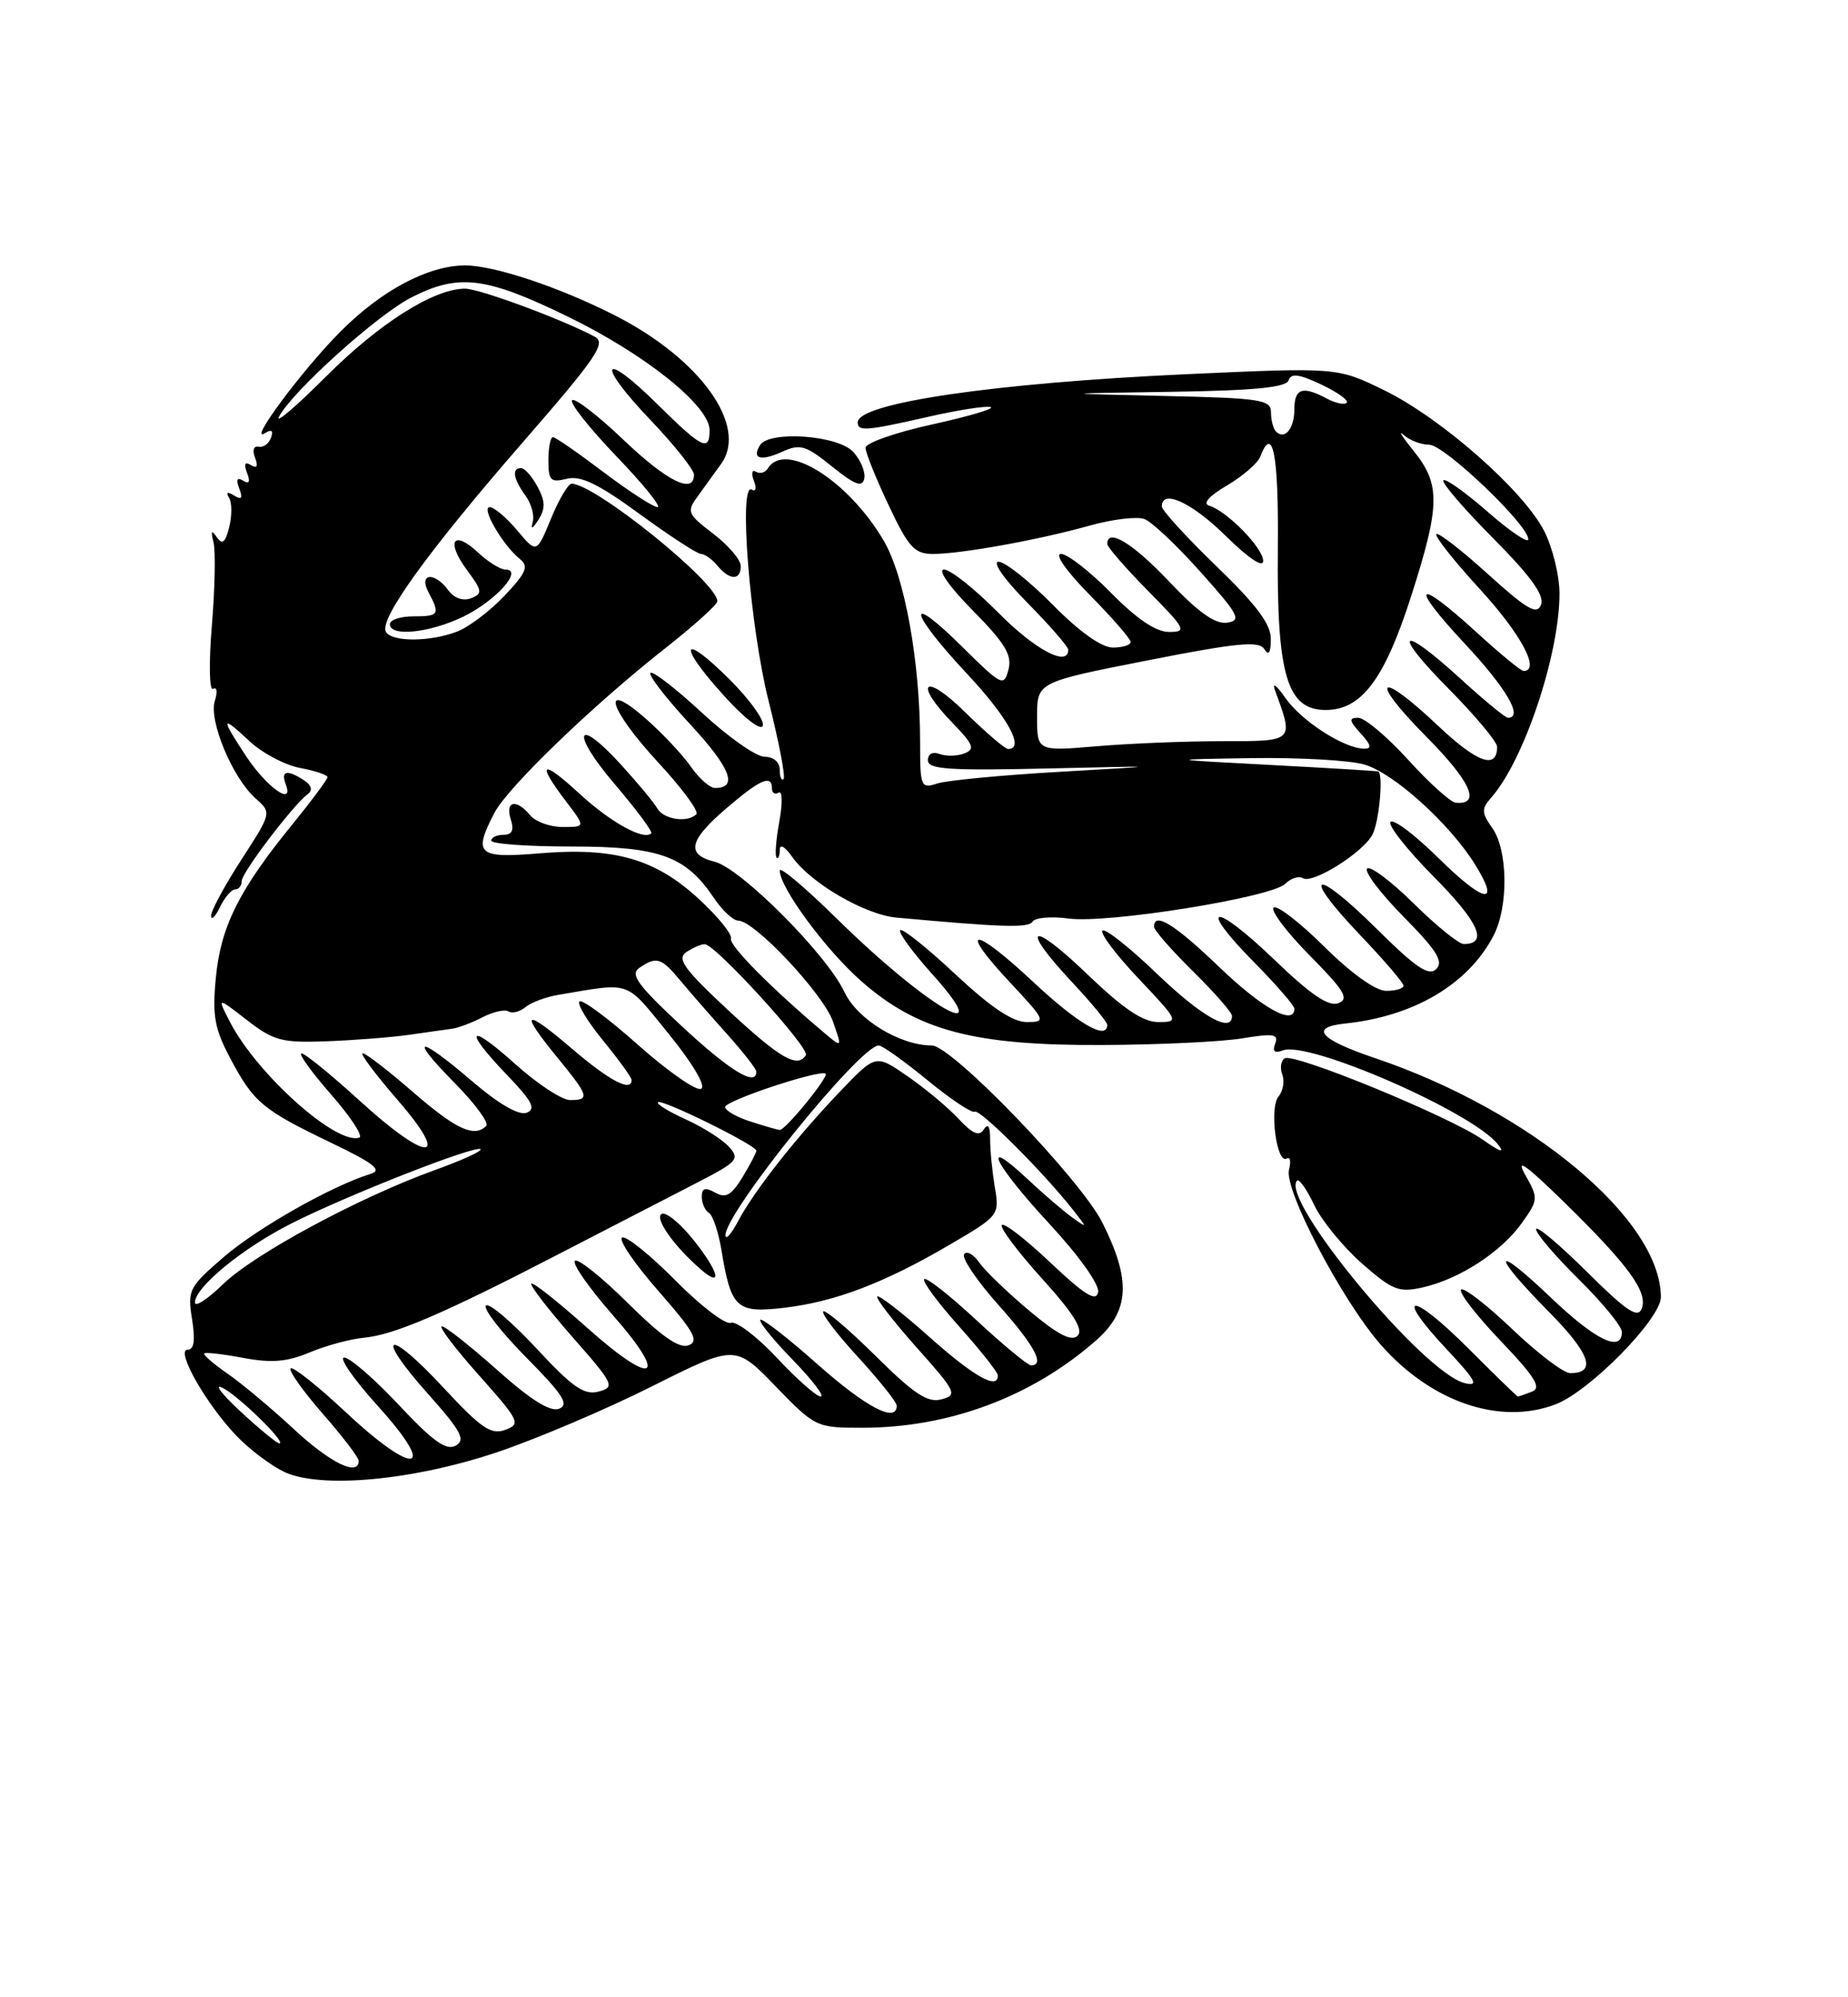 <?xml version="1.0" encoding="UTF-8" standalone="no"?>
<!DOCTYPE svg PUBLIC "-//W3C//DTD SVG 1.1//EN" "http://www.w3.org/Graphics/SVG/1.1/DTD/svg11.dtd" >
<svg xmlns="http://www.w3.org/2000/svg" xmlns:xlink="http://www.w3.org/1999/xlink" version="1.1" viewBox="0 0 237 256">
 <g >
 <path fill="currentColor"
d=" M 63.71 186.15 C 68.75 184.46 77.69 180.66 83.58 177.71 C 94.29 172.34 94.29 172.34 99.45 177.67 C 104.56 182.94 104.68 183.00 110.60 183.00 C 121.70 183.00 132.34 179.03 140.54 171.83 C 144.87 168.03 145.09 164.10 141.38 156.72 C 138.59 151.15 122.07 134.00 119.50 134.00 C 115.41 134.00 109.92 130.64 108.29 127.14 C 106.06 122.37 95.03 111.30 91.65 110.45 C 87.94 109.52 88.34 107.72 93.18 103.58 C 97.50 99.88 99.00 99.23 99.00 101.06 C 99.00 101.64 99.39 101.88 99.86 101.59 C 100.34 101.29 100.37 102.95 99.95 105.28 C 99.52 107.60 99.36 109.69 99.59 109.92 C 99.81 110.15 100.00 109.71 100.00 108.94 C 100.00 108.13 100.65 108.49 101.59 109.82 C 103.93 113.17 110.92 117.24 114.96 117.61 C 128.62 118.86 131.91 118.96 132.42 118.13 C 132.74 117.61 134.82 117.43 137.04 117.73 C 142.05 118.40 163.02 115.04 164.83 113.28 C 165.56 112.56 166.58 112.24 167.10 112.56 C 168.34 113.33 174.76 109.31 176.01 106.98 C 176.87 105.37 177.44 99.21 176.75 98.88 C 176.61 98.82 170.43 98.44 163.00 98.05 C 149.50 97.34 149.50 97.34 160.51 97.17 C 166.56 97.08 173.06 97.44 174.96 97.99 C 178.71 99.06 185.91 105.56 189.17 110.80 C 192.50 116.15 190.36 115.78 184.50 110.00 C 181.50 107.04 178.73 104.94 178.33 105.34 C 177.94 105.73 180.45 108.92 183.93 112.43 C 189.68 118.23 190.90 121.00 187.72 121.00 C 187.08 121.00 184.20 118.66 181.31 115.81 C 178.41 112.95 175.73 110.94 175.33 111.33 C 174.94 111.73 177.05 114.51 180.02 117.52 C 184.26 121.82 185.16 123.24 184.20 124.20 C 183.24 125.16 181.60 124.05 176.52 119.02 C 168.50 111.07 166.69 111.73 174.38 119.79 C 177.47 123.03 180.00 125.98 180.00 126.34 C 180.00 126.70 179.00 127.00 177.78 127.00 C 176.42 127.00 173.33 124.80 169.81 121.31 C 166.64 118.18 163.73 115.94 163.33 116.33 C 162.94 116.73 165.03 119.50 167.99 122.49 C 172.44 126.99 173.06 128.04 171.64 128.58 C 170.40 129.06 168.10 127.50 163.42 123.00 C 155.64 115.52 153.39 115.79 160.81 123.31 C 163.66 126.20 166.00 128.89 166.00 129.28 C 166.00 131.52 161.89 129.25 156.42 124.00 C 150.65 118.46 148.00 116.82 148.00 118.79 C 148.00 119.22 150.25 121.79 153.00 124.50 C 155.75 127.21 158.00 129.78 158.00 130.21 C 158.00 132.49 154.12 130.32 148.41 124.84 C 144.88 121.45 141.72 118.95 141.39 119.28 C 141.05 119.61 143.14 122.39 146.03 125.44 C 151.18 130.88 151.23 131.00 148.56 131.00 C 146.57 131.00 144.08 129.32 139.41 124.84 C 132.11 117.83 130.69 118.62 137.50 125.90 C 139.98 128.54 142.00 131.00 142.00 131.35 C 142.00 133.41 138.26 131.24 132.51 125.86 C 124.76 118.61 122.74 118.66 129.54 125.93 C 134.13 130.84 134.19 131.00 131.67 131.00 C 129.87 131.00 127.07 129.12 122.51 124.86 C 118.90 121.48 115.72 118.95 115.45 119.22 C 115.17 119.50 117.02 122.03 119.56 124.86 C 128.30 134.58 118.78 129.03 107.25 117.68 C 103.26 113.76 100.00 111.01 100.00 111.58 C 100.00 113.76 105.87 121.72 110.47 125.77 C 117.67 132.10 124.89 134.02 141.36 133.94 C 148.58 133.91 156.66 133.53 159.30 133.09 C 163.31 132.43 164.01 132.54 163.54 133.76 C 163.15 134.77 163.45 135.04 164.52 134.63 C 167.82 133.37 188.74 142.49 192.08 146.65 C 193.05 147.87 192.45 147.68 190.15 146.07 C 185.93 143.11 165.95 134.91 164.76 135.65 C 164.27 135.95 164.13 136.89 164.45 137.73 C 164.77 138.57 164.55 139.84 163.96 140.55 C 162.76 142.00 163.73 149.29 165.02 148.49 C 165.45 148.22 165.59 148.86 165.31 149.91 C 164.64 152.47 172.13 166.73 177.10 172.38 C 183.57 179.72 192.36 182.72 199.49 180.00 C 203.86 178.34 213.00 169.04 213.00 166.26 C 213.00 156.32 196.28 142.35 176.34 135.62 C 169.22 133.22 167.87 131.67 172.50 131.19 C 181.35 130.27 188.32 126.14 191.55 119.90 C 193.47 116.19 193.39 109.01 191.40 106.16 C 189.98 104.14 189.97 103.68 191.28 102.19 C 195.47 97.43 200.00 83.84 200.00 76.07 C 200.00 73.79 199.12 70.19 198.04 68.07 C 195.38 62.87 184.84 53.59 177.50 50.01 C 171.50 47.08 171.50 47.08 152.00 47.97 C 127.54 49.09 110.00 51.66 110.00 54.13 C 110.00 55.32 111.05 55.24 119.06 53.42 C 122.88 52.55 126.48 51.99 127.05 52.18 C 127.62 52.37 124.24 53.37 119.54 54.40 C 114.85 55.43 111.00 56.78 111.00 57.39 C 111.00 58.00 112.33 61.31 113.96 64.75 C 116.52 70.17 117.28 71.00 119.65 71.00 C 123.27 71.00 133.22 69.20 139.78 67.36 C 142.68 66.55 145.83 66.17 146.78 66.53 C 147.72 66.88 150.97 69.95 153.99 73.34 C 158.90 78.83 159.26 79.53 157.35 79.81 C 155.84 80.02 153.68 78.49 149.96 74.56 C 145.30 69.63 142.00 67.62 142.00 69.72 C 142.00 70.11 144.35 72.81 147.22 75.72 C 152.07 80.63 152.26 81.00 149.93 81.00 C 148.25 81.00 145.81 79.36 142.50 76.00 C 139.79 73.25 136.90 71.00 136.07 71.00 C 135.20 71.00 136.77 73.23 139.78 76.28 C 142.65 79.19 145.00 81.89 145.00 82.28 C 145.00 82.68 143.97 83.00 142.72 83.00 C 141.27 83.00 138.43 80.98 135.00 77.50 C 132.01 74.48 128.89 72.00 128.07 72.00 C 127.20 72.00 128.78 74.24 131.78 77.28 C 134.65 80.19 137.00 82.89 137.00 83.28 C 137.00 85.55 132.72 83.28 128.00 78.50 C 125.01 75.48 121.89 73.00 121.07 73.00 C 120.20 73.00 121.76 75.22 124.76 78.25 C 128.92 82.47 129.82 83.96 129.33 85.83 C 128.75 88.05 128.48 87.92 123.36 82.86 C 116.05 75.64 116.55 78.38 124.00 86.34 C 129.28 91.98 131.48 96.00 129.28 96.00 C 128.89 96.00 126.42 93.88 123.78 91.29 C 118.54 86.12 117.05 87.40 122.17 92.67 C 124.86 95.45 125.08 96.03 123.67 96.57 C 122.75 96.93 121.33 96.95 120.50 96.64 C 119.61 96.30 119.00 96.63 119.00 97.46 C 119.00 98.60 121.71 98.79 134.25 98.50 C 149.50 98.15 149.50 98.15 136.00 98.92 C 128.57 99.34 121.49 100.02 120.25 100.41 C 118.09 101.11 118.00 100.90 118.00 95.14 C 118.00 84.83 116.03 73.91 113.35 69.33 C 108.80 61.56 100.68 56.48 98.49 60.02 C 98.14 60.58 97.45 60.78 96.94 60.46 C 96.43 60.15 96.32 60.66 96.68 61.61 C 97.05 62.56 96.93 63.07 96.42 62.76 C 94.68 61.68 96.17 80.35 98.59 89.93 C 99.90 95.11 100.76 99.58 100.49 99.85 C 100.22 100.11 100.00 99.58 100.00 98.67 C 100.00 97.68 99.20 97.00 98.06 97.00 C 96.99 97.00 93.37 94.46 90.03 91.36 C 86.68 88.26 83.70 85.96 83.42 86.25 C 83.13 86.54 85.43 89.51 88.53 92.85 C 93.71 98.46 94.70 101.00 91.69 101.00 C 91.04 101.00 89.64 99.76 88.59 98.25 C 87.54 96.74 84.95 93.99 82.84 92.13 C 76.90 86.93 78.03 90.84 84.48 97.80 C 87.49 101.05 89.66 104.00 89.31 104.36 C 88.17 105.49 85.12 105.04 84.30 103.62 C 83.86 102.86 81.79 100.36 79.69 98.06 C 73.85 91.63 73.10 93.78 78.84 100.51 C 81.62 103.77 83.73 106.60 83.52 106.81 C 82.58 107.76 78.32 105.41 74.35 101.76 C 69.47 97.26 68.72 97.63 72.55 102.66 C 75.10 106.00 75.10 106.00 72.17 106.00 C 70.56 106.00 68.68 105.33 68.00 104.50 C 66.22 102.35 64.75 102.65 65.50 105.00 C 65.95 106.42 65.68 107.00 64.57 107.00 C 63.71 107.00 63.00 107.34 63.00 107.75 C 63.00 108.16 67.61 108.50 73.25 108.50 C 84.60 108.50 87.95 109.71 91.56 115.10 C 92.63 116.69 94.03 118.00 94.68 118.00 C 96.77 118.00 105.59 127.40 106.82 130.92 C 108.01 134.32 108.01 134.32 105.75 132.42 C 98.88 126.63 93.45 121.15 93.74 120.29 C 93.92 119.75 92.06 117.47 89.62 115.22 C 84.04 110.08 78.81 108.58 69.25 109.37 C 61.24 110.04 60.65 109.51 63.40 104.20 C 65.10 100.92 76.04 90.38 85.25 83.14 C 88.96 80.22 92.00 77.49 92.00 77.07 C 92.00 74.66 76.27 61.99 73.30 62.00 C 72.86 62.01 71.67 64.02 70.66 66.48 C 68.82 70.95 68.82 70.95 66.32 67.97 C 64.95 66.34 63.36 65.00 62.80 65.00 C 61.64 65.00 64.49 69.90 66.66 71.64 C 67.84 72.59 67.52 73.37 64.71 76.35 C 62.85 78.31 60.11 80.39 58.60 80.96 C 55.14 82.28 50.30 82.30 49.50 81.00 C 48.54 79.45 54.87 70.68 66.96 56.79 C 76.54 45.78 77.79 43.96 76.26 43.15 C 72.06 40.91 61.49 37.00 59.64 37.00 C 55.64 37.00 48.65 41.42 41.78 48.29 C 37.92 52.15 35.23 54.44 35.79 53.39 C 37.55 50.11 48.39 40.35 52.75 38.13 C 58.82 35.03 62.28 35.45 72.80 40.57 C 82.75 45.41 91.00 52.01 91.00 55.13 C 91.00 57.95 90.04 57.48 84.31 51.81 C 77.16 44.75 76.37 46.44 83.38 53.79 C 86.47 57.03 89.00 60.20 89.00 60.84 C 89.00 63.42 85.54 61.70 79.92 56.34 C 76.66 53.23 73.71 50.96 73.37 51.30 C 73.03 51.64 75.58 54.86 79.03 58.46 C 82.49 62.06 84.87 65.00 84.33 65.00 C 83.79 65.00 80.68 62.99 77.42 60.53 C 74.17 58.07 71.24 56.04 70.92 56.03 C 70.60 56.01 70.33 57.34 70.33 58.98 C 70.33 61.60 70.61 61.88 72.68 61.37 C 74.47 60.92 76.71 62.00 82.04 65.89 C 85.89 68.70 89.43 71.00 89.90 71.00 C 90.37 71.00 91.32 71.67 92.00 72.50 C 93.58 74.40 95.00 74.43 95.00 72.55 C 95.00 71.75 93.41 69.89 91.47 68.41 C 88.15 65.87 88.03 65.60 89.48 63.61 C 90.32 62.45 91.68 60.58 92.48 59.46 C 95.99 54.59 89.81 45.98 78.81 40.40 C 71.60 36.75 63.31 34.00 59.59 34.02 C 54.88 34.06 48.97 37.19 43.71 42.45 C 38.84 47.32 31.67 56.94 33.98 55.52 C 34.84 54.98 35.09 55.18 34.75 56.11 C 34.48 56.87 33.76 57.39 33.16 57.26 C 32.53 57.12 32.34 57.72 32.71 58.68 C 33.13 59.78 32.95 60.09 32.18 59.61 C 31.40 59.13 31.24 59.46 31.68 60.61 C 32.13 61.77 31.96 62.09 31.18 61.61 C 30.40 61.13 30.24 61.46 30.68 62.61 C 31.16 63.87 30.99 64.11 30.02 63.51 C 29.15 62.98 28.93 63.08 29.38 63.80 C 29.75 64.41 29.76 66.10 29.40 67.55 C 28.90 69.55 28.51 69.87 27.80 68.85 C 27.13 67.87 27.01 68.05 27.38 69.50 C 27.66 70.60 27.57 75.40 27.17 80.17 C 26.77 85.09 26.84 88.60 27.34 88.29 C 27.82 87.99 27.91 88.69 27.55 89.85 C 26.75 92.37 29.82 99.71 32.78 102.34 C 34.85 104.17 34.85 104.17 30.92 110.24 C 28.77 113.58 27.03 116.80 27.07 117.41 C 27.10 118.01 27.62 117.49 28.22 116.25 C 28.82 115.01 29.69 114.00 30.15 114.00 C 30.62 114.00 31.00 113.51 31.00 112.92 C 31.00 111.84 37.59 103.18 39.50 101.75 C 40.13 101.28 39.94 100.63 39.00 100.02 C 36.84 98.60 35.98 98.78 36.64 100.51 C 37.76 103.43 34.22 100.94 31.58 96.95 C 28.26 91.92 28.33 91.57 31.98 94.98 C 33.62 96.52 36.55 98.07 38.48 98.43 C 40.42 98.79 42.00 99.33 42.00 99.61 C 42.00 99.90 39.96 102.64 37.46 105.71 C 30.66 114.05 28.30 118.79 27.68 125.32 C 27.22 130.22 27.51 131.86 29.56 135.70 C 32.53 141.30 33.67 142.25 42.50 146.49 C 48.04 149.15 49.08 149.99 47.50 150.47 C 42.55 152.00 33.09 157.35 28.75 161.07 C 24.23 164.96 24.03 165.34 24.63 169.08 C 25.06 171.80 24.89 173.00 24.06 173.00 C 22.45 173.00 26.52 180.12 30.43 184.14 C 32.12 185.88 34.85 187.91 36.50 188.68 C 41.21 190.84 52.95 189.75 63.71 186.15 Z  M 93.66 87.18 C 87.49 81.01 86.74 82.39 92.68 88.99 C 95.40 92.02 97.59 93.73 97.83 93.01 C 98.06 92.33 96.18 89.71 93.66 87.18 Z  M 59.43 79.03 C 63.59 77.01 67.18 73.00 64.82 73.00 C 64.17 73.00 62.59 72.02 61.32 70.83 C 58.14 67.85 57.15 69.35 59.86 73.03 C 61.87 75.74 61.92 76.09 60.40 76.68 C 59.38 77.07 58.23 76.67 57.50 75.66 C 55.72 73.24 53.64 73.46 54.96 75.93 C 56.47 78.75 56.31 79.00 53.00 79.00 C 51.35 79.00 50.00 79.45 50.00 80.00 C 50.00 81.66 55.10 81.13 59.43 79.03 Z  M 68.94 62.39 C 68.24 61.08 67.29 60.00 66.83 60.00 C 65.60 60.00 65.82 61.37 67.39 63.52 C 68.15 64.56 68.57 66.11 68.31 66.96 C 68.03 67.91 68.30 67.79 69.04 66.64 C 69.96 65.19 69.94 64.25 68.94 62.39 Z  M 109.43 57.93 C 107.49 55.78 98.64 55.15 97.46 57.07 C 96.38 58.81 97.57 59.15 100.32 57.90 C 102.61 56.86 103.33 57.07 106.70 59.79 C 109.62 62.15 110.58 62.51 110.84 61.35 C 111.02 60.53 110.39 58.98 109.43 57.93 Z  M 37.69 183.18 C 34.84 180.53 31.01 177.33 29.19 176.07 C 27.37 174.81 26.02 173.64 26.19 173.47 C 26.36 173.30 28.62 173.56 31.22 174.05 C 34.82 174.72 36.82 174.56 39.72 173.34 C 41.80 172.47 44.93 171.62 46.68 171.46 C 50.57 171.10 56.98 168.34 72.00 160.56 C 78.33 157.29 86.10 153.28 89.27 151.65 C 94.59 148.92 94.91 148.56 93.49 146.99 C 92.64 146.05 90.15 144.47 87.96 143.48 C 85.77 142.49 84.16 141.50 84.39 141.28 C 84.86 140.81 97.00 146.79 97.00 147.49 C 97.00 147.74 96.20 149.27 95.22 150.89 C 93.80 153.21 93.07 153.62 91.72 152.86 C 90.43 152.14 90.00 152.28 90.00 153.39 C 90.00 154.21 90.41 155.14 90.91 155.45 C 91.42 155.76 92.14 157.92 92.53 160.26 C 93.76 167.71 94.45 168.34 100.58 167.62 C 107.11 166.85 113.44 164.44 121.86 159.50 C 128.13 155.83 128.19 155.75 127.58 152.15 C 127.25 150.14 126.97 147.38 126.98 146.00 C 126.98 144.36 126.70 143.93 126.17 144.76 C 125.58 145.70 124.74 145.34 122.93 143.40 C 121.60 141.97 118.66 139.51 116.40 137.95 C 112.31 135.12 112.31 135.12 107.82 139.81 C 102.16 145.72 96.73 152.61 94.67 156.50 C 93.80 158.15 93.06 158.98 93.04 158.35 C 92.94 155.48 110.29 134.00 112.70 134.00 C 113.15 134.00 115.95 136.00 118.94 138.45 C 121.92 140.89 124.65 142.72 125.01 142.49 C 125.65 142.10 133.68 150.11 137.54 154.98 C 139.49 157.46 139.49 157.46 137.50 156.04 C 136.40 155.25 133.81 153.03 131.75 151.10 C 125.60 145.35 127.50 149.21 134.58 156.86 C 138.40 160.98 141.02 164.66 140.83 165.63 C 140.58 166.90 139.09 165.97 134.70 161.82 C 131.52 158.81 128.72 156.65 128.48 157.03 C 128.25 157.41 130.58 160.51 133.67 163.92 C 137.69 168.36 138.97 170.43 138.20 171.20 C 137.42 171.98 135.68 171.08 132.04 168.03 C 129.24 165.69 126.34 162.90 125.58 161.82 C 124.83 160.74 123.95 160.27 123.64 160.77 C 123.33 161.27 125.31 164.19 128.04 167.25 C 132.67 172.45 134.05 175.00 132.23 175.00 C 131.81 175.00 128.64 172.38 125.18 169.17 C 121.73 165.97 118.73 163.62 118.52 163.96 C 118.31 164.31 120.34 167.04 123.03 170.04 C 125.71 173.04 127.93 175.84 127.96 176.25 C 128.07 178.23 124.93 176.48 119.20 171.37 C 115.74 168.29 112.72 165.94 112.50 166.17 C 112.28 166.39 114.54 169.32 117.53 172.68 C 122.64 178.41 122.83 178.81 120.73 179.36 C 118.96 179.83 117.23 178.68 112.28 173.78 C 108.85 170.39 105.84 167.83 105.58 168.09 C 105.31 168.35 107.33 170.99 110.05 173.95 C 112.77 176.92 115.00 179.71 115.00 180.17 C 115.00 182.44 111.08 180.39 104.85 174.87 C 101.05 171.49 97.74 168.93 97.51 169.16 C 97.27 169.39 99.14 171.70 101.66 174.29 C 104.18 176.88 105.80 179.00 105.26 179.00 C 104.72 179.00 102.18 176.77 99.63 174.03 C 97.07 171.30 94.42 169.29 93.73 169.55 C 93.04 169.82 89.81 167.35 86.56 164.06 C 83.31 160.78 80.26 158.34 79.78 158.63 C 79.30 158.93 81.40 162.01 84.45 165.48 C 89.01 170.68 89.69 171.90 88.31 172.43 C 87.12 172.89 84.85 171.31 80.51 167.01 C 77.14 163.67 74.09 161.24 73.73 161.61 C 73.36 161.97 75.55 165.09 78.58 168.55 C 85.89 176.87 83.87 177.84 75.25 170.14 C 71.55 166.84 68.36 164.31 68.14 164.52 C 67.93 164.74 70.29 167.80 73.39 171.34 C 78.74 177.42 78.91 177.79 76.77 178.36 C 74.92 178.86 73.44 177.83 68.77 172.80 C 65.61 169.41 62.71 166.95 62.32 167.34 C 61.93 167.73 64.26 170.72 67.49 173.99 C 72.21 178.76 73.04 180.05 71.70 180.56 C 70.56 181.00 68.08 179.44 63.77 175.60 C 60.32 172.53 57.13 170.01 56.67 170.00 C 56.21 170.00 58.34 172.81 61.40 176.24 C 66.64 182.13 66.83 182.52 64.79 183.27 C 62.98 183.94 61.71 183.07 56.85 177.84 C 49.64 170.07 47.88 170.80 54.89 178.66 C 59.16 183.45 59.75 184.56 58.44 185.29 C 57.24 185.97 55.52 184.74 51.16 180.09 C 48.02 176.74 44.87 174.00 44.14 174.00 C 43.42 174.00 45.38 176.81 48.49 180.25 C 56.23 188.78 53.25 189.34 44.36 181.02 C 40.75 177.64 37.56 175.11 37.28 175.39 C 36.99 175.67 38.84 178.28 41.38 181.19 C 43.92 184.09 46.00 186.81 46.00 187.23 C 46.00 189.29 42.36 187.52 37.69 183.18 Z  M 89.03 159.04 C 87.27 156.81 85.38 155.27 84.84 155.60 C 83.92 156.17 86.48 159.78 89.92 162.74 C 92.70 165.14 92.20 163.04 89.03 159.04 Z  M 30.88 180.95 C 28.47 178.72 27.40 177.33 28.50 177.86 C 30.53 178.84 36.84 185.00 35.82 185.00 C 35.51 185.00 33.29 183.18 30.88 180.95 Z  M 188.28 172.80 C 180.99 165.51 178.64 165.57 185.46 172.86 C 189.31 176.97 189.72 177.74 187.82 177.27 C 182.48 175.93 164.04 153.63 166.35 151.32 C 166.61 151.05 167.60 152.46 168.54 154.45 C 169.48 156.43 172.23 159.79 174.64 161.92 C 178.58 165.38 179.39 165.70 182.46 165.01 C 187.16 163.95 192.53 160.47 195.16 156.77 C 197.29 153.78 197.31 153.60 195.61 150.59 C 194.33 148.33 195.64 149.25 200.51 154.00 C 208.83 162.14 211.37 165.60 210.55 167.72 C 210.05 169.03 208.60 168.06 203.46 162.96 C 199.91 159.44 197.00 157.01 197.00 157.56 C 197.00 158.12 199.47 161.01 202.50 164.00 C 205.53 166.99 208.00 170.01 208.00 170.72 C 208.00 173.41 204.63 171.79 198.93 166.35 C 191.39 159.16 191.15 160.57 198.62 168.12 C 203.94 173.50 204.81 176.00 201.37 176.00 C 200.53 176.00 197.18 173.45 193.92 170.34 C 190.66 167.23 187.71 164.96 187.38 165.29 C 187.04 165.63 189.31 168.57 192.42 171.83 C 196.91 176.54 197.74 177.89 196.45 178.38 C 195.56 178.72 194.76 179.00 194.66 179.00 C 194.56 179.00 191.69 176.21 188.28 172.80 Z  M 25.00 166.95 C 25.00 164.98 31.13 159.96 37.40 156.80 C 44.60 153.16 61.05 146.72 61.63 147.30 C 61.86 147.53 59.22 148.73 55.77 149.97 C 46.08 153.46 32.60 160.72 28.60 164.60 C 26.62 166.52 25.00 167.58 25.00 166.95 Z  M 46.00 140.97 C 42.42 137.71 39.13 135.03 38.67 135.02 C 38.22 135.01 39.91 137.36 42.43 140.25 C 44.96 143.13 46.60 145.63 46.08 145.81 C 43.14 146.79 32.97 137.70 29.50 131.00 C 27.83 127.77 27.83 127.77 31.66 130.74 C 35.13 133.42 36.13 133.68 42.00 133.46 C 45.58 133.32 50.30 132.95 52.50 132.63 C 54.70 132.31 57.16 131.97 57.96 131.86 C 58.76 131.75 60.53 131.09 61.89 130.38 C 63.24 129.68 64.75 129.34 65.22 129.64 C 65.70 129.93 66.68 129.68 67.40 129.08 C 68.12 128.48 70.01 127.78 71.61 127.51 C 81.11 125.92 80.10 125.56 85.73 132.48 C 88.80 136.25 90.54 139.17 89.93 139.55 C 89.35 139.90 85.74 137.39 81.89 133.98 C 78.05 130.56 74.64 128.03 74.31 128.36 C 73.98 128.68 75.36 130.95 77.36 133.39 C 79.36 135.84 81.00 138.10 81.00 138.42 C 81.00 140.02 78.19 138.55 73.36 134.42 C 67.16 129.13 66.54 129.51 71.50 135.57 C 75.53 140.49 75.69 141.00 73.11 141.00 C 72.07 141.00 68.92 138.93 66.11 136.41 C 60.02 130.93 59.32 131.85 65.05 137.81 C 68.26 141.15 68.77 142.15 67.54 142.62 C 66.55 143.00 63.99 141.53 60.58 138.61 C 53.54 132.60 52.30 132.71 58.31 138.81 C 60.92 141.45 62.74 143.93 62.36 144.31 C 60.83 145.84 58.50 144.77 53.00 140.00 C 49.83 137.25 46.91 135.00 46.52 135.00 C 46.12 135.00 48.14 137.70 51.00 141.00 C 58.01 149.09 54.86 149.07 46.00 140.97 Z  M 96.25 143.75 C 94.46 143.18 93.00 142.34 93.00 141.89 C 93.00 141.07 105.16 137.04 105.88 137.62 C 106.33 137.99 100.72 144.87 100.00 144.83 C 99.72 144.81 98.04 144.33 96.25 143.75 Z  M 87.45 131.54 C 81.75 126.24 80.77 124.89 82.00 124.05 C 84.21 122.55 84.79 122.73 87.26 125.69 C 88.49 127.17 91.19 130.26 93.25 132.55 C 95.31 134.85 97.00 137.01 97.00 137.36 C 97.00 139.33 93.61 137.26 87.45 131.54 Z  M 93.45 129.54 C 87.75 124.24 86.77 122.89 88.00 122.05 C 88.83 121.49 89.89 121.02 90.38 121.02 C 91.70 120.99 103.90 134.36 103.35 135.24 C 102.29 136.96 100.06 135.68 93.45 129.54 Z  M 180.60 97.39 C 177.90 94.43 175.02 92.00 174.19 92.00 C 172.96 92.00 173.01 92.36 174.50 94.00 C 175.87 95.51 175.97 95.99 174.90 95.96 C 172.28 95.88 166.91 92.41 164.84 89.45 C 163.70 87.81 163.11 87.39 163.52 88.50 C 165.94 95.08 166.02 95.00 156.77 95.00 C 152.11 95.00 144.86 95.29 140.65 95.65 C 133.00 96.29 133.00 96.29 133.00 91.86 C 133.00 87.43 133.00 87.43 147.15 84.65 C 158.61 82.39 161.46 82.12 162.13 83.18 C 162.71 84.09 162.97 83.69 162.98 81.91 C 163.00 80.01 161.15 77.54 156.00 72.57 C 152.15 68.85 149.00 65.40 149.00 64.91 C 149.00 62.63 152.85 64.41 157.22 68.71 C 160.11 71.56 162.00 72.82 162.00 71.90 C 162.00 70.25 157.38 65.52 155.09 64.82 C 154.19 64.55 155.02 63.60 157.36 62.22 C 159.39 61.02 161.31 59.36 161.63 58.52 C 163.24 54.33 163.99 58.27 163.88 70.25 C 163.72 86.49 165.05 91.00 170.00 91.00 C 174.62 91.00 177.56 87.08 181.00 76.34 C 184.70 64.79 184.75 62.08 181.32 57.83 C 179.84 56.00 179.25 55.06 180.02 55.75 C 180.78 56.44 182.25 57.00 183.29 57.00 C 185.23 57.00 196.00 67.27 196.00 69.12 C 196.00 69.69 193.66 68.11 190.80 65.61 C 187.94 63.11 185.38 61.29 185.11 61.56 C 184.83 61.83 187.69 65.16 191.44 68.94 C 196.31 73.84 198.09 76.31 197.64 77.50 C 197.12 78.86 195.87 78.15 190.83 73.59 C 187.44 70.52 184.46 68.21 184.21 68.46 C 183.95 68.71 186.50 71.93 189.87 75.60 C 195.10 81.31 197.59 86.00 195.39 86.00 C 195.05 86.00 192.32 83.75 189.31 81.00 C 181.52 73.88 180.66 74.81 187.89 82.54 C 193.21 88.23 195.40 92.00 193.39 92.00 C 193.05 92.00 190.32 89.75 187.31 87.00 C 179.50 79.87 178.38 80.81 185.78 88.28 C 189.20 91.73 192.00 95.08 192.00 95.72 C 192.00 98.67 189.46 97.77 184.50 93.09 C 176.72 85.73 175.39 86.82 182.90 94.40 C 188.65 100.20 189.98 103.19 186.69 102.89 C 186.04 102.83 183.29 100.36 180.60 97.39 Z  M 163.64 55.31 C 163.29 54.95 163.00 53.85 163.00 52.86 C 163.00 51.22 161.72 51.03 149.25 50.75 C 135.50 50.44 135.50 50.44 150.17 50.22 C 160.85 50.06 164.95 49.66 165.26 48.75 C 165.57 47.80 166.60 47.94 169.46 49.29 C 171.54 50.28 173.01 51.33 172.71 51.62 C 172.41 51.92 171.26 51.68 170.15 51.08 C 167.06 49.43 166.00 49.77 166.00 52.44 C 166.00 54.95 164.77 56.44 163.64 55.31 Z "/>
</g>
</svg>